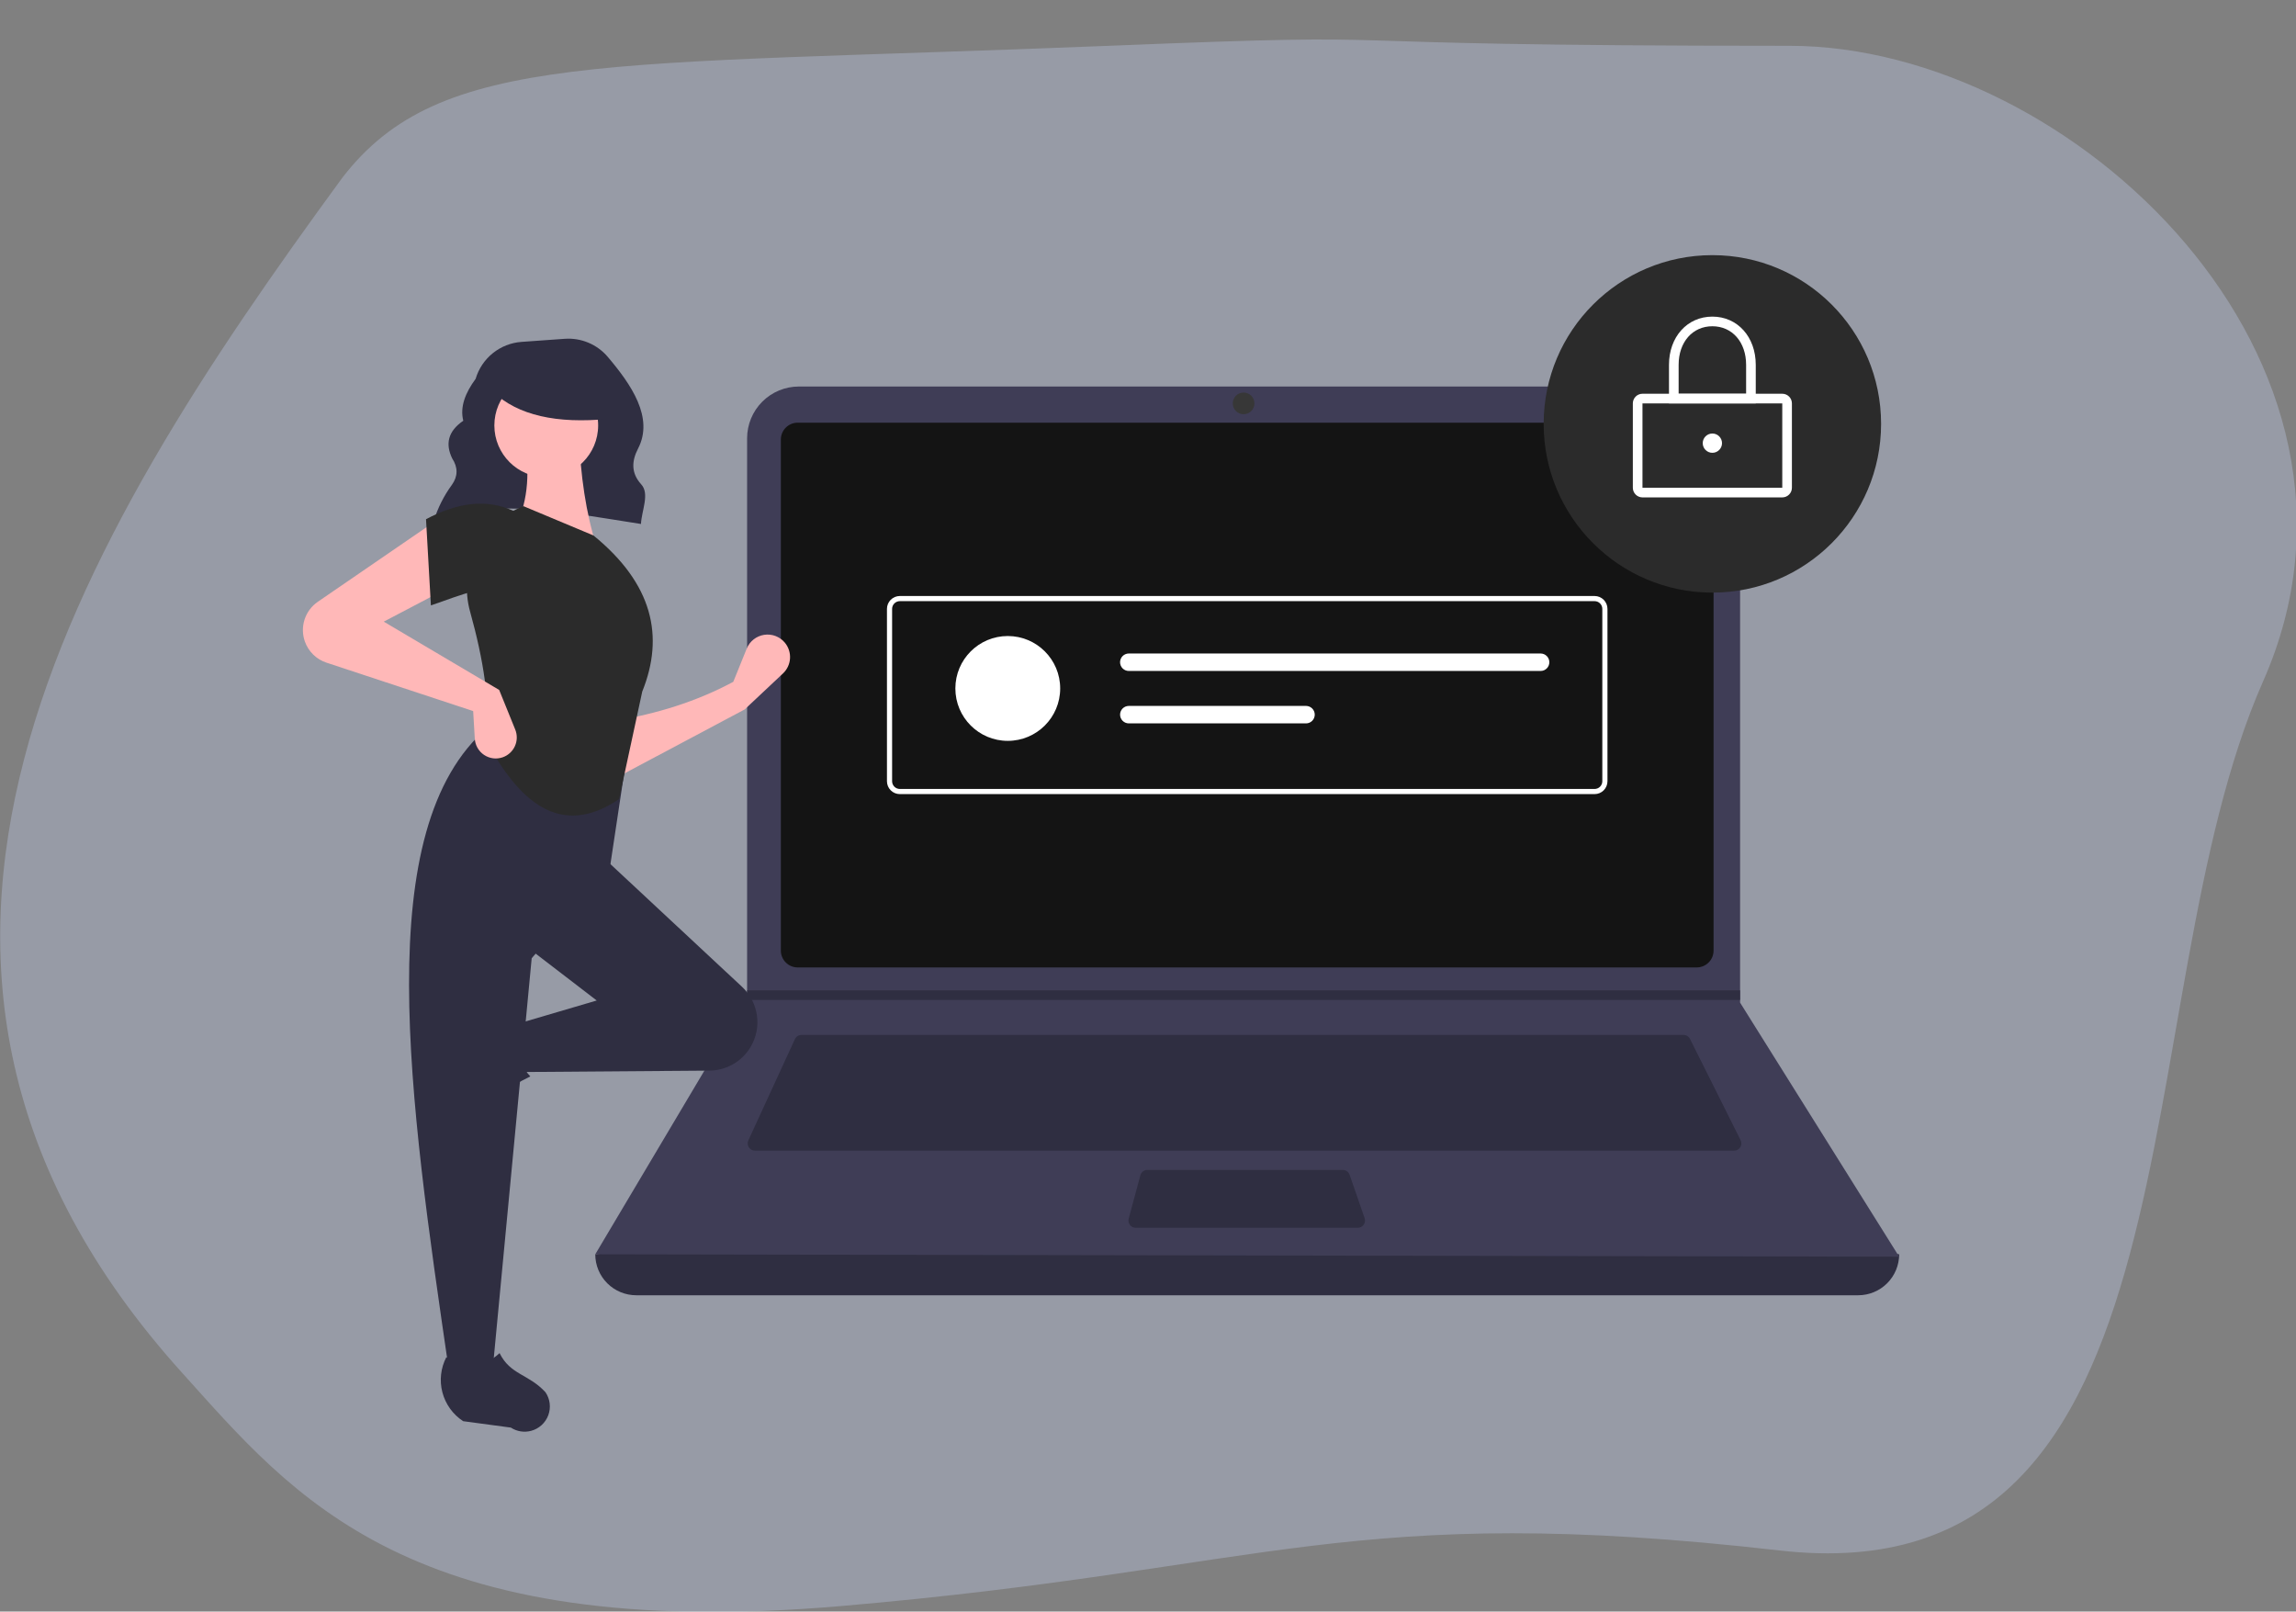 <svg width="1053" height="739" viewBox="0 0 1053 739" fill="none" xmlns="http://www.w3.org/2000/svg">
<rect x="0" y="0" width="1053" height="739" fill="#808080" stroke="none"/>
<g clip-path="url(#clip0_474_2)">
<path d="M508.5 21C275.738 30.427 202 23.167 157 81.5C34.633 248.654 -85.288 442.509 83.5 629.5C134.5 686 187.5 753.5 385.5 736.5C583.5 719.5 618.695 688.5 816.195 711C1013.69 733.5 972.89 459.5 1037.89 312.5C1102.89 165.5 950.391 21 820.695 21C573.5 21 669 14.5 508.5 21Z" fill="#CBDAFF" fill-opacity="0.3"/>
<path d="M198.772 239.42C226.269 227.724 260.517 235.134 293.963 240.277C294.275 234.049 298.047 226.469 294.095 222.124C289.294 216.845 289.736 211.299 292.625 205.72C300.013 191.455 289.428 176.277 278.741 163.656C276.332 160.818 273.288 158.587 269.855 157.147C266.423 155.706 262.699 155.095 258.986 155.364L239.188 156.778C234.371 157.122 229.773 158.929 226.011 161.958C222.248 164.986 219.501 169.092 218.135 173.724V173.724C213.408 180.153 210.878 186.565 212.471 192.943C205.39 197.782 204.201 203.623 207.382 210.207C210.08 214.353 210.052 218.389 207.26 222.313C203.593 227.316 200.784 232.894 198.949 238.819L198.772 239.42Z" fill="#2F2E41"/>
<path d="M852.209 593.963H291.791C286.807 593.963 282.028 591.983 278.504 588.459C274.98 584.935 273 580.156 273 575.172C476.151 551.562 675.485 551.562 871 575.172C871 580.156 869.02 584.935 865.496 588.459C861.972 591.983 857.193 593.963 852.209 593.963Z" fill="#2F2E41"/>
<path d="M871 576.277L273 575.172L342.306 458.556L342.638 458.004V200.996C342.637 197.877 343.252 194.788 344.445 191.906C345.639 189.024 347.389 186.405 349.595 184.199C351.8 181.993 354.419 180.243 357.301 179.05C360.183 177.856 363.272 177.242 366.392 177.242H774.292C777.412 177.242 780.501 177.856 783.383 179.05C786.265 180.243 788.883 181.993 791.089 184.199C793.295 186.405 795.045 189.024 796.239 191.906C797.432 194.788 798.046 197.877 798.046 200.996V459.772L871 576.277Z" fill="#3F3D56"/>
<path d="M365.85 193.823C363.799 193.825 361.832 194.641 360.382 196.091C358.931 197.542 358.115 199.509 358.113 201.56V435.896C358.115 437.948 358.931 439.915 360.382 441.365C361.832 442.816 363.799 443.632 365.85 443.634H778.15C780.201 443.632 782.168 442.816 783.618 441.365C785.069 439.914 785.885 437.948 785.887 435.896V201.56C785.885 199.509 785.069 197.542 783.618 196.091C782.168 194.641 780.201 193.825 778.15 193.823H365.85Z" fill="#141414"/>
<path d="M367.578 474.584C366.944 474.585 366.324 474.767 365.79 475.109C365.256 475.451 364.831 475.939 364.565 476.514L343.21 522.939C342.977 523.445 342.876 524 342.914 524.555C342.953 525.11 343.13 525.646 343.43 526.114C343.73 526.582 344.143 526.968 344.631 527.235C345.119 527.502 345.666 527.641 346.222 527.641H795.314C795.879 527.641 796.435 527.497 796.929 527.222C797.423 526.946 797.838 526.549 798.135 526.069C798.432 525.588 798.601 525.039 798.627 524.474C798.652 523.91 798.532 523.348 798.279 522.842L775.067 476.417C774.793 475.865 774.37 475.401 773.846 475.077C773.322 474.753 772.718 474.582 772.102 474.584H367.578Z" fill="#2F2E41"/>
<path d="M570.342 189.954C573.089 189.954 575.316 187.727 575.316 184.98C575.316 182.233 573.089 180.006 570.342 180.006C567.595 180.006 565.368 182.233 565.368 184.98C565.368 187.727 567.595 189.954 570.342 189.954Z" fill="#373737"/>
<path d="M526.2 536.484C525.471 536.485 524.763 536.726 524.184 537.169C523.605 537.613 523.189 538.234 522.998 538.938L517.642 558.834C517.509 559.326 517.492 559.841 517.59 560.341C517.689 560.84 517.902 561.31 518.211 561.714C518.521 562.118 518.919 562.445 519.376 562.67C519.832 562.896 520.334 563.013 520.843 563.013H622.717C623.246 563.013 623.767 562.887 624.237 562.644C624.707 562.402 625.112 562.051 625.418 561.62C625.725 561.189 625.924 560.692 625.999 560.168C626.074 559.645 626.023 559.111 625.85 558.612L618.963 538.715C618.737 538.064 618.314 537.499 617.752 537.099C617.191 536.7 616.519 536.485 615.829 536.484H526.2Z" fill="#2F2E41"/>
<path d="M798.046 454.135V458.556H342.306L342.649 458.004V454.135H798.046Z" fill="#2F2E41"/>
<path d="M785.335 271.75C828.068 271.75 862.71 237.108 862.71 194.375C862.71 151.642 828.068 117 785.335 117C742.602 117 707.959 151.642 707.959 194.375C707.959 237.108 742.602 271.75 785.335 271.75Z" fill="#2B2B2B"/>
<path d="M817.39 228.089H753.279C752.107 228.088 750.983 227.621 750.154 226.792C749.325 225.964 748.859 224.84 748.857 223.667V184.98C748.859 183.807 749.325 182.684 750.154 181.855C750.983 181.026 752.107 180.559 753.279 180.558H817.39C818.562 180.559 819.686 181.026 820.515 181.855C821.344 182.684 821.81 183.807 821.811 184.98V223.667C821.81 224.84 821.344 225.964 820.515 226.792C819.686 227.621 818.562 228.088 817.39 228.089ZM753.279 184.98V223.667H817.393L817.39 184.98L753.279 184.98Z" fill="white"/>
<path d="M805.231 184.98H765.438V167.294C765.438 154.484 773.806 145.187 785.334 145.187C796.863 145.187 805.231 154.484 805.231 167.294L805.231 184.98ZM769.859 180.558H800.81V167.294C800.81 156.881 794.446 149.608 785.335 149.608C776.223 149.608 769.859 156.881 769.859 167.294L769.859 180.558Z" fill="white"/>
<path d="M785.335 207.64C787.776 207.64 789.756 205.66 789.756 203.218C789.756 200.776 787.776 198.797 785.335 198.797C782.893 198.797 780.913 200.776 780.913 203.218C780.913 205.66 782.893 207.64 785.335 207.64Z" fill="white"/>
<path d="M731.32 364.149H412.68C411.116 364.148 409.616 363.525 408.51 362.419C407.403 361.313 406.781 359.813 406.779 358.249V279.208C406.781 277.643 407.403 276.144 408.51 275.037C409.616 273.931 411.116 273.309 412.68 273.307H731.32C732.884 273.309 734.384 273.931 735.49 275.037C736.596 276.144 737.219 277.643 737.221 279.208V358.249C737.219 359.813 736.596 361.313 735.49 362.419C734.384 363.525 732.884 364.148 731.32 364.149V364.149ZM412.68 275.667C411.741 275.668 410.841 276.042 410.178 276.705C409.514 277.369 409.141 278.269 409.14 279.208V358.249C409.141 359.187 409.514 360.087 410.178 360.751C410.841 361.415 411.741 361.788 412.68 361.789H731.32C732.259 361.788 733.158 361.415 733.822 360.751C734.486 360.087 734.859 359.187 734.86 358.249V279.208C734.859 278.269 734.486 277.369 733.822 276.705C733.158 276.042 732.259 275.668 731.32 275.667L412.68 275.667Z" fill="white"/>
<path d="M462.19 339.732C475.465 339.732 486.227 328.97 486.227 315.695C486.227 302.42 475.465 291.659 462.19 291.659C448.915 291.659 438.154 302.42 438.154 315.695C438.154 328.97 448.915 339.732 462.19 339.732Z" fill="white"/>
<path d="M517.703 299.671C517.176 299.67 516.655 299.773 516.168 299.974C515.681 300.175 515.239 300.47 514.866 300.842C514.493 301.214 514.198 301.656 513.996 302.143C513.794 302.629 513.69 303.151 513.69 303.677C513.69 304.204 513.794 304.725 513.996 305.212C514.198 305.698 514.493 306.14 514.866 306.512C515.239 306.884 515.681 307.179 516.168 307.38C516.655 307.581 517.176 307.684 517.703 307.683H706.561C707.623 307.683 708.642 307.261 709.393 306.51C710.145 305.759 710.567 304.74 710.567 303.677C710.567 302.615 710.145 301.596 709.393 300.844C708.642 300.093 707.623 299.671 706.561 299.671H517.703Z" fill="white"/>
<path d="M517.703 323.708C516.64 323.708 515.621 324.13 514.87 324.881C514.119 325.632 513.697 326.651 513.697 327.714C513.697 328.776 514.119 329.795 514.87 330.546C515.621 331.298 516.64 331.72 517.703 331.72H598.969C600.031 331.72 601.05 331.298 601.802 330.546C602.553 329.795 602.975 328.776 602.975 327.714C602.975 326.651 602.553 325.632 601.802 324.881C601.05 324.13 600.031 323.708 598.969 323.708H517.703Z" fill="white"/>
<path d="M341.522 325.328L282.619 356.644L281.873 330.547C301.099 327.338 319.39 321.75 336.302 312.653L342.463 297.433C343.134 295.774 344.225 294.319 345.629 293.209C347.033 292.1 348.701 291.375 350.469 291.105C352.238 290.834 354.046 291.029 355.717 291.669C357.388 292.309 358.864 293.372 359.999 294.755V294.755C361.661 296.778 362.492 299.356 362.323 301.969C362.154 304.581 360.999 307.031 359.091 308.824L341.522 325.328Z" fill="#FFB8B8"/>
<path d="M197.598 506.133C197.168 504.557 197.077 502.908 197.33 501.294C197.584 499.68 198.176 498.138 199.067 496.77L212.007 476.912C215.067 472.215 219.763 468.823 225.184 467.393C230.604 465.962 236.363 466.597 241.342 469.173V469.173C235.904 478.429 236.662 486.549 243.22 493.606C233.039 498.576 223.63 504.991 215.284 512.651C213.76 513.69 212.01 514.35 210.18 514.575C208.35 514.801 206.492 514.586 204.762 513.948C203.031 513.31 201.479 512.268 200.232 510.909C198.986 509.549 198.083 507.912 197.598 506.133V506.133Z" fill="#2F2E41"/>
<path d="M344.205 480.168C342.247 483.432 339.483 486.137 336.178 488.025C332.874 489.912 329.139 490.919 325.334 490.948L239.374 491.599L235.646 469.976L273.672 458.792L241.61 434.187L276.654 393.179L340.304 452.503C344.024 455.97 346.441 460.61 347.151 465.645C347.861 470.681 346.821 475.808 344.205 480.168V480.168Z" fill="#2F2E41"/>
<path d="M225.953 628.045H205.821C187.746 504.147 169.348 379.903 223.716 333.53L287.838 343.968L279.637 398.398L243.847 439.406L225.953 628.045Z" fill="#2F2E41"/>
<path d="M243.649 656.112C242.073 656.542 240.424 656.633 238.81 656.38C237.196 656.127 235.655 655.535 234.286 654.643L212.427 651.705C207.73 648.645 204.338 643.949 202.907 638.529C201.477 633.108 202.111 627.35 204.686 622.37C213.943 627.808 222.063 627.049 229.12 620.491C234.106 630.558 242.321 629.944 250.166 638.426C251.205 639.949 251.865 641.699 252.091 643.529C252.316 645.36 252.101 647.217 251.464 648.948C250.826 650.678 249.784 652.231 248.425 653.477C247.066 654.723 245.428 655.626 243.649 656.112V656.112Z" fill="#2F2E41"/>
<path d="M273.672 250.767L236.391 241.82C242.583 229.146 243.093 215.044 240.119 200.066L265.47 199.32C266.264 217.946 268.667 235.347 273.672 250.767Z" fill="#FFB8B8"/>
<path d="M283.917 366.418C256.779 384.911 237.603 367.051 222.97 339.495C225.003 322.633 221.711 302.454 215.613 280.528C212.901 270.858 213.914 260.521 218.451 251.561C222.988 242.6 230.719 235.666 240.119 232.127V232.127L272.18 245.548C299.404 267.739 304.762 291.775 294.548 317.127L283.917 366.418Z" fill="#2B2B2B"/>
<path d="M205.821 269.408L175.997 285.065L228.935 316.381L236.301 334.55C236.793 335.763 237.032 337.063 237.005 338.372C236.978 339.68 236.684 340.969 236.143 342.16C235.601 343.351 234.822 344.42 233.854 345.3C232.886 346.181 231.749 346.855 230.512 347.281V347.281C229.106 347.766 227.606 347.919 226.131 347.728C224.656 347.536 223.245 347.006 222.009 346.179C220.773 345.351 219.745 344.249 219.006 342.957C218.268 341.666 217.838 340.222 217.75 338.737L217.005 326.074L149.722 303.87C147.455 303.122 145.388 301.868 143.677 300.203C141.967 298.537 140.658 296.505 139.849 294.259V294.259C138.67 290.985 138.61 287.412 139.678 284.101C140.746 280.789 142.882 277.925 145.752 275.956L199.856 238.838L205.821 269.408Z" fill="#FFB8B8"/>
<path d="M235.646 272.39C223.207 266.939 211.896 272.86 197.62 277.609L195.383 238.092C209.559 230.536 223.075 228.499 235.646 234.364L235.646 272.39Z" fill="#2B2B2B"/>
<path d="M250.525 218.895C263.67 218.895 274.327 208.238 274.327 195.093C274.327 181.947 263.67 171.29 250.525 171.29C237.379 171.29 226.723 181.947 226.723 195.093C226.723 208.238 237.379 218.895 250.525 218.895Z" fill="#FFB8B8"/>
<path d="M279 192.089C255.434 194.397 237.477 190.543 226 179.569V170.732H277L279 192.089Z" fill="#2F2E41"/>
</g>
<defs>
<clipPath id="clip0_474_2">
<rect width="1053" height="739" fill="white"/>
</clipPath>
</defs>
</svg>
